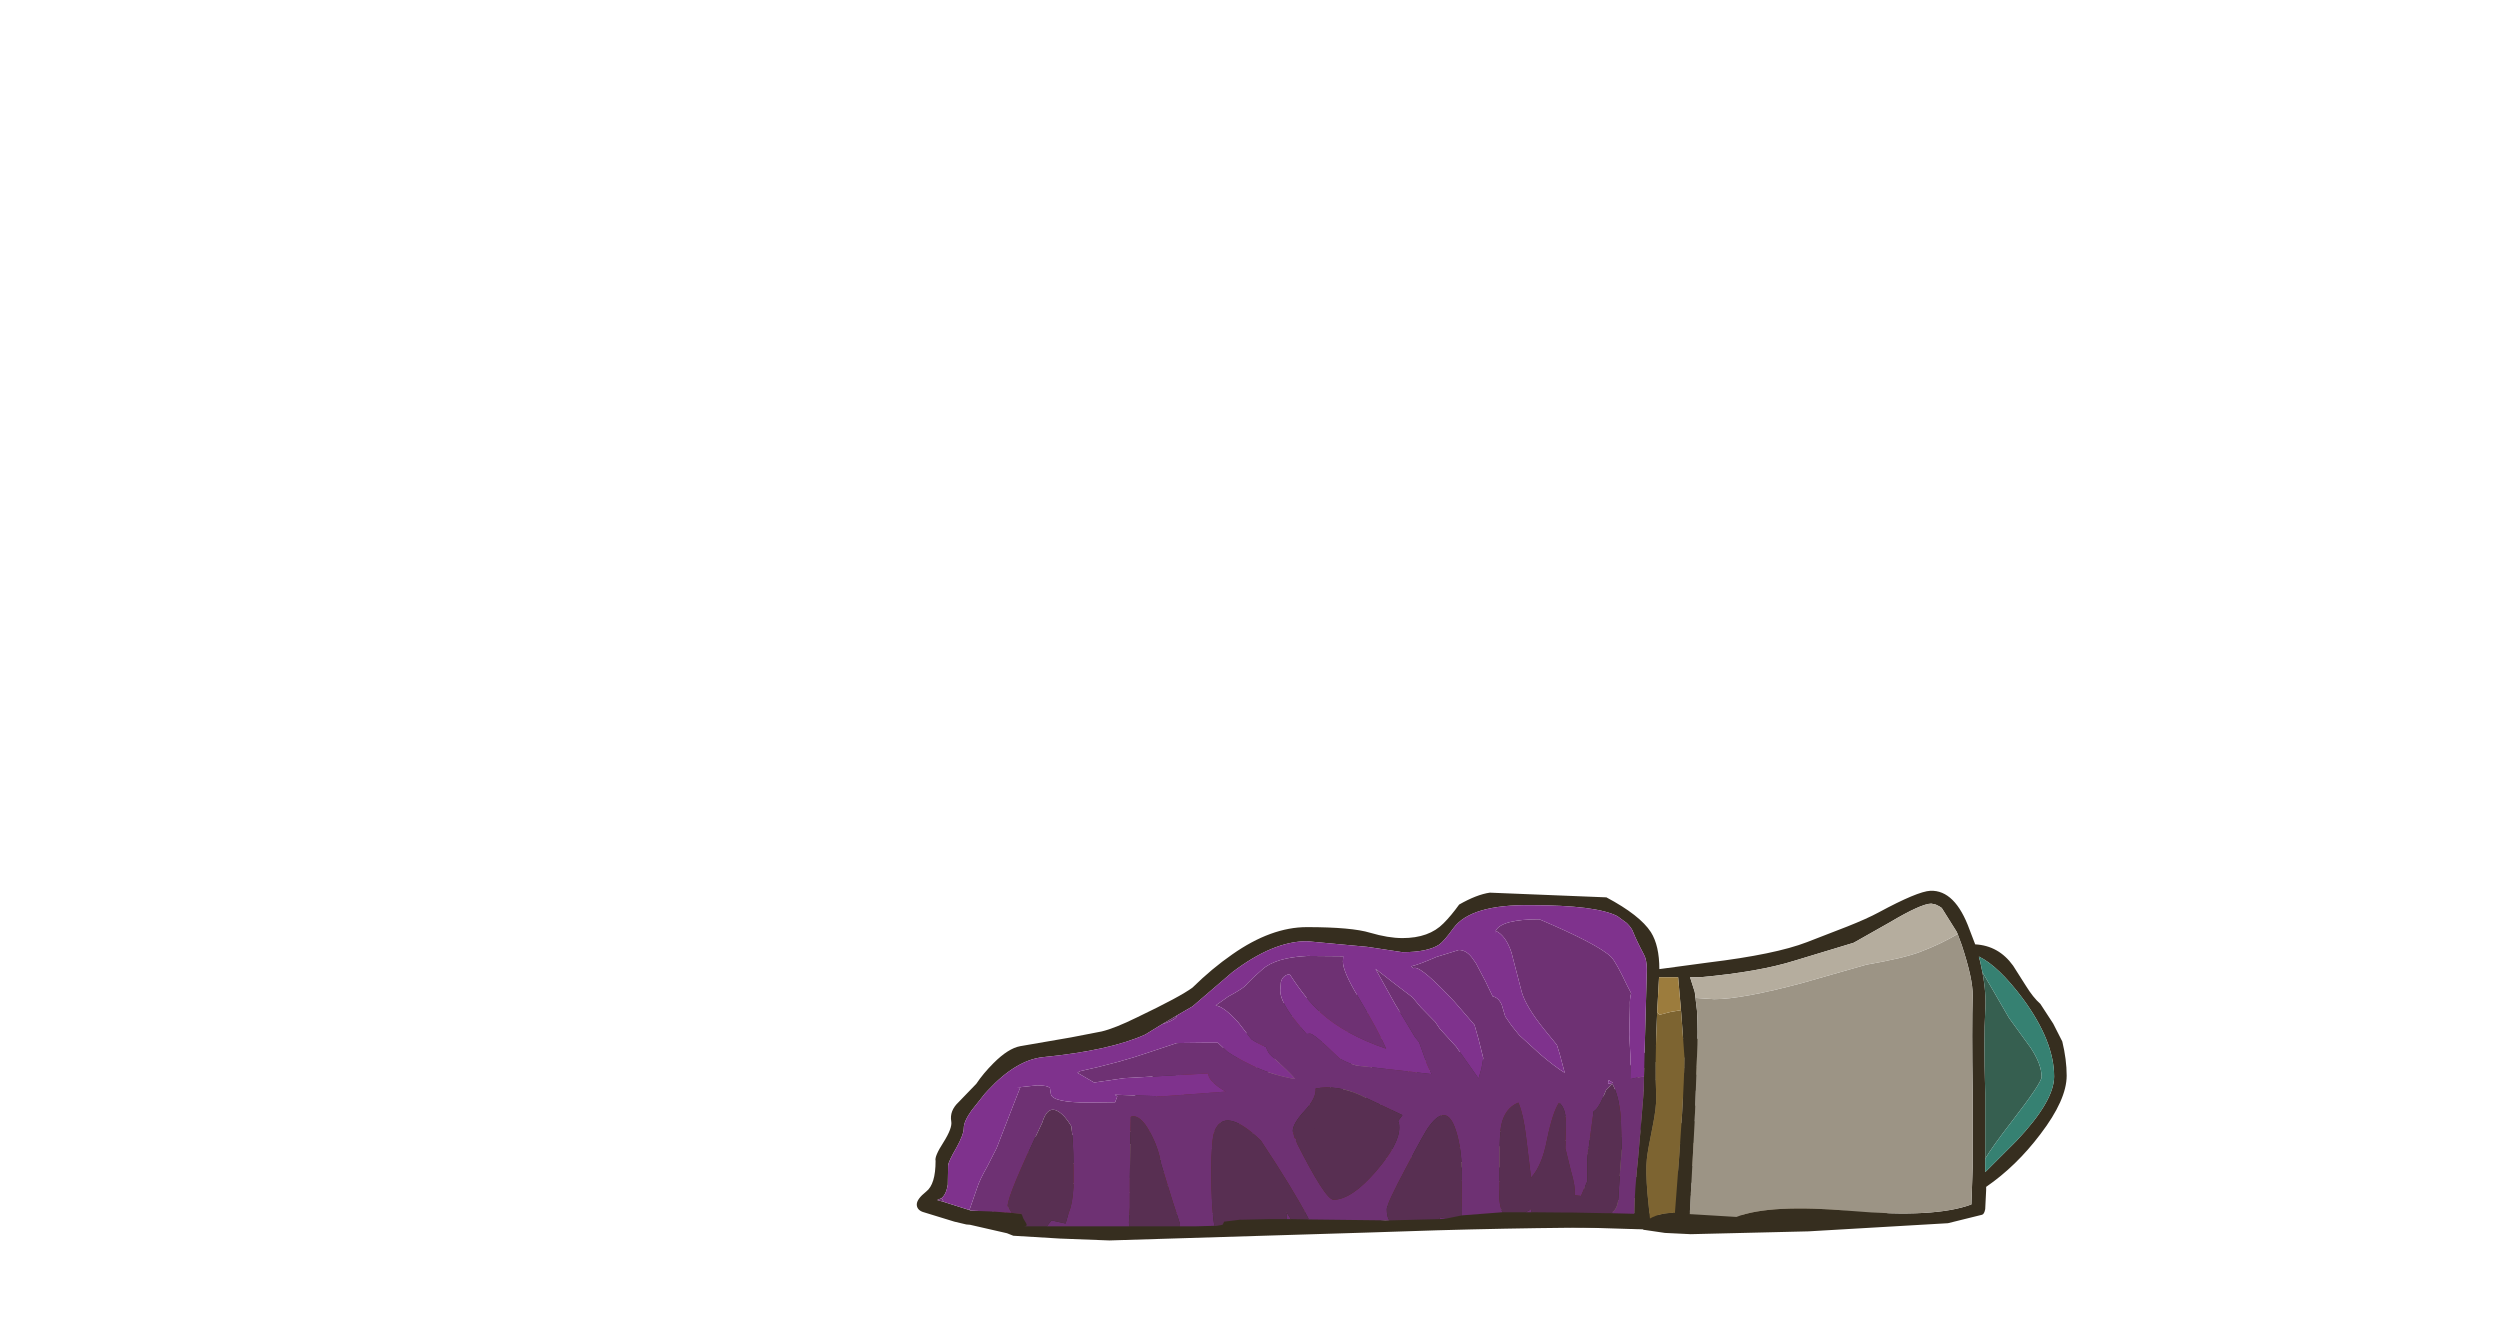 <?xml version="1.0" encoding="UTF-8" standalone="no"?>
<svg xmlns:ffdec="https://www.free-decompiler.com/flash" xmlns:xlink="http://www.w3.org/1999/xlink" ffdec:objectType="frame" height="212.55px" width="398.95px" xmlns="http://www.w3.org/2000/svg">
  <g transform="matrix(1.0, 0.0, 0.0, 1.0, 194.95, 196.05)">
    <use ffdec:characterId="445" height="37.85" transform="matrix(1.0, 0.0, 0.0, 1.0, -38.6, -37.4)" width="144.9" xlink:href="#shape0"/>
    <use ffdec:characterId="446" height="55.8" transform="matrix(1.0, 0.0, 0.0, 1.0, -48.65, -53.9)" width="183.5" xlink:href="#shape1"/>
  </g>
  <defs>
    <g id="shape0" transform="matrix(1.0, 0.0, 0.0, 1.0, 72.45, 18.9)">
      <path d="M-53.85 11.25 L-54.05 11.5 -54.0 11.1 -53.85 11.25 M24.95 4.2 L24.85 3.95 25.8 3.6 28.05 2.5 30.4 1.1 30.55 3.7 24.95 4.2 M-3.6 -5.95 Q-6.95 -3.7 -6.95 1.35 -6.95 2.3 -6.4 3.3 L-7.35 3.45 -9.0 3.65 -9.35 3.6 -9.25 3.5 -8.95 3.25 Q-8.95 0.85 -8.2 -2.85 -7.45 -6.5 -7.45 -8.1 -7.45 -9.85 -9.55 -10.75 -11.8 -11.7 -13.8 -10.05 -14.7 -9.3 -15.35 -7.45 L-16.45 -4.5 -16.45 1.15 -16.55 1.15 -19.8 1.25 -19.65 1.05 -19.45 0.45 Q-20.45 -2.7 -19.05 -7.5 L-17.45 -12.3 -17.5 -12.7 -17.4 -12.7 -14.55 -12.8 -10.7 -13.2 Q-9.15 -13.1 -7.55 -10.9 L-3.95 -6.4 -3.6 -5.95 M8.9 -3.45 L9.45 -3.15 8.95 -3.0 8.9 -3.45 M-2.4 -9.15 L-2.45 -9.15 -2.45 -9.25 -2.4 -9.15 M-25.5 -13.85 Q-25.35 -13.4 -27.45 -11.65 L-27.2 -11.9 Q-26.7 -12.95 -25.5 -13.85 M-40.45 -6.1 L-42.25 -4.9 -43.15 -4.4 -42.95 -4.75 Q-42.35 -5.55 -40.45 -6.1 M-45.4 -0.9 L-45.45 -0.8 -45.55 -0.75 -45.4 -0.9 M-51.85 1.15 L-52.1 1.2 -53.05 2.25 -52.7 1.5 Q-52.5 1.25 -51.85 1.15 M-54.9 4.8 L-55.2 5.15 -55.85 6.5 -56.05 6.45 -56.35 6.0 -54.9 4.8 M-53.8 6.95 Q-53.3 6.0 -52.45 5.35 L-52.45 5.75 -52.3 7.05 -52.3 7.2 -53.8 6.95 M-56.25 8.8 L-56.05 8.85 -55.45 9.6 -56.05 9.6 -56.25 8.8 M-69.9 14.15 Q-69.8 15.15 -69.15 16.15 L-70.05 16.0 -70.6 15.6 -69.9 14.15" fill="#4c2e1f" fill-rule="evenodd" stroke="none"/>
      <path d="M1.85 -5.5 L2.05 -4.2 Q2.05 -1.55 0.75 1.7 0.0 3.5 -1.5 6.15 L-1.25 6.6 Q-0.95 7.15 -0.95 7.45 L-1.15 8.05 Q-1.4 8.45 -2.2 8.45 -2.85 8.45 -3.5 7.15 -4.15 5.7 -4.7 5.5 L-9.75 6.5 Q-13.35 6.7 -13.55 2.5 -15.05 3.45 -16.45 3.45 L-23.6 3.05 -24.95 1.95 Q-25.8 1.55 -26.05 0.8 -26.25 0.2 -26.6 0.2 -28.75 0.2 -31.15 2.0 L-33.45 3.95 -34.15 3.7 Q-34.45 3.5 -34.45 2.7 L-34.4 2.5 Q-34.25 1.2 -31.7 -0.25 L-27.85 -1.9 -28.4 -3.15 -28.45 -4.9 -28.25 -7.2 Q-27.5 -12.4 -22.95 -13.75 L-19.15 -13.85 Q-17.8 -13.45 -17.5 -12.7 L-17.45 -12.3 -19.05 -7.5 Q-20.45 -2.7 -19.45 0.45 L-19.65 1.05 -19.8 1.25 -16.55 1.15 -16.45 1.15 -16.45 -4.5 -15.35 -7.45 Q-14.7 -9.3 -13.8 -10.05 -11.8 -11.7 -9.55 -10.75 -7.45 -9.85 -7.45 -8.1 -7.45 -6.5 -8.2 -2.85 -8.95 0.85 -8.95 3.25 L-9.25 3.5 -9.35 3.6 -9.0 3.65 -7.35 3.45 -6.4 3.3 Q-6.95 2.3 -6.95 1.35 -6.95 -3.7 -3.6 -5.95 L-2.45 -6.6 0.65 -6.8 Q1.5 -6.4 1.85 -5.5 M0.45 7.7 Q1.85 6.6 5.55 4.85 11.9 1.85 14.35 3.2 L14.45 3.6 14.55 4.7 Q14.55 10.25 13.0 10.95 L7.05 10.95 2.35 10.75 1.25 10.55 0.25 10.25 -0.3 9.95 -0.45 8.75 Q-0.4 8.3 0.45 7.7 M-45.7 3.2 Q-45.5 4.65 -44.95 5.0 L-44.95 7.25 -45.25 7.5 -45.4 7.65 -44.2 7.45 Q-41.4 7.45 -41.0 8.6 L-40.85 9.45 -40.85 9.7 -40.9 10.15 -40.95 10.25 -41.25 10.5 -41.95 10.95 -42.35 10.15 Q-42.5 9.5 -43.2 9.5 -45.55 9.5 -47.55 10.25 L-49.7 10.95 -51.45 10.7 -51.45 9.2 -56.05 8.85 -56.25 8.8 -57.55 8.1 Q-57.95 7.75 -57.95 6.55 L-57.95 6.45 -59.85 5.8 Q-63.0 4.25 -66.3 7.7 -67.8 9.25 -69.15 12.4 L-69.9 14.15 -70.6 15.6 -70.05 16.0 -69.15 16.15 -68.55 16.15 -48.05 16.2 Q-25.05 16.05 -17.55 15.75 L-10.95 15.2 Q-7.3 14.35 -3.0 15.15 -0.95 15.5 0.35 16.1 2.35 15.15 18.75 15.6 L24.6 15.75 24.1 14.15 24.05 11.25 Q24.05 8.3 24.25 7.4 24.5 6.25 25.0 5.95 L24.85 5.95 24.7 5.8 Q24.55 5.6 24.55 4.85 24.55 4.35 24.95 4.2 L30.55 3.7 30.4 1.1 30.35 0.75 30.25 -1.65 27.8 -0.5 Q24.5 0.95 23.05 0.95 20.65 0.95 20.1 -0.05 L20.05 -1.25 20.05 -1.65 19.85 -1.8 14.15 -2.3 Q11.15 -2.25 9.45 -3.15 L8.9 -3.45 8.9 -3.5 8.65 -3.65 8.55 -3.75 6.05 -6.3 Q5.15 -7.05 3.25 -7.3 L-0.05 -7.8 Q-1.6 -8.2 -2.35 -9.1 L-2.4 -9.15 -2.45 -9.25 -2.6 -9.45 -2.95 -10.15 -5.55 -12.8 -7.35 -14.8 Q-9.65 -16.3 -15.2 -16.3 -21.8 -16.3 -25.0 -14.25 L-25.5 -13.85 Q-26.7 -12.95 -27.2 -11.9 L-27.45 -11.65 -29.85 -9.75 -32.2 -8.05 -32.2 -8.0 Q-32.4 -7.85 -33.4 -7.6 L-35.2 -7.2 -37.35 -6.85 -40.4 -6.15 -40.45 -6.15 -40.45 -6.1 Q-42.35 -5.55 -42.95 -4.75 L-43.15 -4.4 -44.4 -2.3 -45.4 -0.9 -45.55 -0.75 -46.55 -0.05 Q-48.1 0.7 -50.45 0.9 L-50.8 0.95 -51.5 1.05 -51.7 1.1 -51.85 1.15 Q-52.5 1.25 -52.7 1.5 L-53.05 2.25 -53.1 2.25 -53.2 2.5 -53.25 2.6 -53.95 3.75 -54.9 4.8 -56.35 6.0 -56.05 6.45 -55.85 6.65 -55.8 6.7 -55.3 6.75 -53.8 6.95 -52.3 7.2 -52.2 7.2 -52.3 7.05 -52.45 5.75 -52.45 5.35 -52.25 4.3 Q-51.9 3.55 -50.55 3.2 L-46.3 2.85 Q-45.9 2.95 -45.7 3.2 M10.05 -5.5 Q12.15 -4.25 14.1 -5.2 16.2 -6.2 21.1 -3.8 L22.2 -2.65 22.5 -2.35 22.2 -1.25 22.3 -1.25 Q25.55 -1.25 27.7 -3.05 28.85 -4.1 30.2 -3.6 30.3 -6.75 32.05 -8.3 37.7 -13.3 44.85 -11.25 47.35 -10.5 51.0 -8.65 L57.05 -5.55 64.5 -1.45 Q69.0 1.0 70.7 3.95 71.9 5.95 71.9 9.75 71.9 14.15 72.45 15.95 L71.95 16.7 71.85 17.15 71.6 17.45 61.05 17.95 56.05 17.95 55.9 18.15 Q55.7 18.15 55.6 18.45 L43.55 18.95 22.55 18.3 2.0 17.5 1.85 18.0 Q1.6 18.45 0.8 18.45 L-3.45 17.85 -7.7 17.2 -11.15 17.6 -14.3 18.2 -28.35 18.4 -42.95 18.45 -70.95 18.45 -71.95 17.75 -72.45 16.25 -72.4 16.25 -72.45 15.7 Q-72.45 13.15 -69.6 8.45 -66.9 4.05 -65.95 3.95 -65.05 3.8 -58.7 3.8 -56.75 3.75 -54.95 0.95 -54.7 0.5 -53.65 -0.2 -52.3 -1.1 -51.05 -1.3 -48.3 -1.75 -46.5 -3.8 L-43.8 -7.05 Q-42.1 -8.6 -40.4 -8.95 L-36.45 -9.55 -33.65 -10.3 Q-33.0 -10.9 -31.45 -11.55 -30.25 -12.05 -28.0 -14.6 -25.9 -17.05 -24.45 -17.4 -16.3 -19.55 -11.35 -18.65 -4.2 -17.4 -0.95 -10.15 6.65 -9.8 7.85 -8.4 8.15 -6.6 10.05 -5.5 M32.35 -2.75 L32.45 -2.2 33.15 2.15 32.9 3.65 Q32.5 4.75 31.4 5.5 L30.55 5.95 26.35 5.95 25.9 5.95 26.35 6.2 26.45 6.25 26.55 7.0 26.55 7.05 26.3 10.85 26.05 15.8 34.7 16.05 35.05 16.15 35.45 16.1 35.45 16.05 Q36.05 16.45 36.8 16.45 L38.1 16.2 38.1 16.15 38.1 15.9 37.9 15.7 Q37.25 15.35 37.05 14.45 L37.05 12.8 Q37.05 11.2 37.25 10.8 L37.55 10.45 37.55 9.7 38.6 9.65 Q39.05 9.0 39.95 8.9 L39.8 8.6 40.8 8.45 Q43.35 8.35 45.1 9.65 47.05 11.1 47.05 13.75 L46.85 16.0 46.9 16.25 46.9 16.3 55.15 16.45 55.45 16.2 61.05 15.7 68.85 15.45 70.45 15.45 70.7 15.45 70.6 15.05 Q70.0 13.05 69.9 9.5 69.75 4.4 66.05 1.95 61.3 -1.2 55.9 -4.0 46.65 -8.8 41.95 -8.8 35.65 -8.8 33.55 -7.0 31.95 -5.65 32.35 -2.75 M38.0 -3.9 L38.0 -3.4 Q38.75 -1.9 39.6 -0.8 38.45 0.9 38.55 1.7 38.65 2.95 38.85 2.35 L40.65 0.5 Q41.85 1.75 43.35 2.4 L43.6 2.05 Q42.9 1.55 41.35 -0.45 42.6 -2.35 42.5 -3.3 L42.35 -4.05 42.2 -3.8 Q41.3 -3.25 40.35 -1.9 38.85 -3.8 38.0 -3.9 M44.85 -4.05 Q45.55 -3.0 45.55 -1.3 45.55 1.15 45.05 2.25 43.9 4.95 40.05 4.95 36.75 4.95 36.1 2.9 L36.05 0.7 Q36.05 -2.25 37.3 -4.75 38.25 -6.7 40.85 -6.35 43.35 -6.05 44.85 -4.05 M43.7 10.15 Q42.8 10.7 41.8 12.05 40.35 10.15 39.5 10.05 L39.5 10.55 41.05 13.1 Q39.95 14.8 40.0 15.6 40.15 16.85 40.35 16.25 L42.1 14.4 Q43.3 15.65 44.85 16.3 L45.05 15.95 42.85 13.45 Q44.1 11.6 44.0 10.65 L43.8 9.9 43.7 10.15 M41.2 16.2 L41.2 16.05 41.1 16.2 41.2 16.2 M31.3 9.95 Q32.95 10.25 33.6 10.9 L33.55 11.7 33.85 12.85 33.45 13.2 31.05 13.95 28.85 13.95 28.7 13.8 Q28.55 13.6 28.55 12.85 28.55 9.4 31.3 9.95 M12.3 5.05 L12.25 5.05 Q10.1 5.35 7.0 6.8 L2.7 8.7 12.05 8.7 Q12.05 6.45 12.3 5.25 L12.55 5.0 12.3 5.05 M-20.7 -11.9 L-21.4 -11.8 -23.0 -11.15 Q-24.4 -10.25 -25.5 -8.4 -27.55 -4.85 -26.45 -2.05 L-26.35 -2.05 -26.05 -2.0 -25.7 -1.95 Q-24.75 -1.8 -24.45 -1.25 -23.7 0.1 -22.95 0.45 L-21.8 0.85 -21.9 0.55 -21.95 -0.75 Q-21.95 -2.4 -21.15 -6.55 -20.4 -10.7 -19.95 -11.55 L-19.8 -11.9 -19.95 -11.9 -20.7 -11.9 M-10.95 0.8 L-10.85 -3.5 Q-10.6 -6.15 -9.55 -7.9 L-10.2 -8.5 Q-10.65 -8.8 -11.3 -8.8 L-11.45 -8.8 Q-13.4 -8.8 -14.2 -5.15 -14.85 -2.1 -14.15 0.0 L-13.95 0.5 -14.0 0.6 -13.85 0.6 -13.7 0.55 -13.2 0.45 Q-11.4 0.45 -11.15 1.1 L-11.05 2.3 -11.05 2.5 -10.7 3.0 -10.9 2.35 -10.95 1.15 -10.95 0.8 M-1.0 -5.0 L-1.2 -5.0 Q-3.65 -5.0 -4.6 -0.75 -5.0 1.2 -5.05 3.15 L-5.0 3.15 -4.15 3.25 -3.9 3.3 -3.85 3.35 Q-3.5 3.45 -3.3 3.7 L-2.75 4.35 Q-2.2 1.85 0.05 -3.8 0.05 -4.9 -1.0 -5.0 M-47.2 5.0 L-50.45 5.2 -50.45 7.45 -50.7 7.55 Q-49.85 7.75 -49.7 8.0 -50.2 8.5 -49.5 8.5 L-46.85 8.0 -46.05 7.8 -46.7 6.35 -46.95 5.2 -46.6 5.1 -47.2 5.0" fill="#362e1f" fill-rule="evenodd" stroke="none"/>
      <path d="M2.35 10.75 L2.3 10.75 1.3 10.95 1.25 10.55 2.35 10.75 M-40.4 -6.15 L-40.45 -6.1 -40.45 -6.15 -40.4 -6.15" fill="#5a2e1f" fill-rule="evenodd" stroke="none"/>
      <path d="M32.45 -2.2 L32.35 -2.75 32.7 -2.45 32.6 -2.3 32.45 -2.2 M26.55 7.0 L26.45 6.25 26.35 6.2 26.35 5.95 30.55 5.95 31.4 5.5 Q32.5 4.75 32.9 3.65 L33.35 3.7 33.45 4.1 33.55 5.2 33.1 6.7 Q32.65 7.45 32.05 7.45 L30.5 7.3 26.55 7.0 M-21.35 -11.6 L-21.4 -11.8 -20.7 -11.9 -21.35 -11.6 M-13.7 0.55 L-13.85 0.6 -13.95 0.5 -14.15 0.0 -13.6 -0.15 -13.7 0.55 M-1.0 -5.0 L-1.0 -4.9 -1.2 -5.0 -1.0 -5.0" fill="#847a66" fill-rule="evenodd" stroke="none"/>
      <path d="M70.6 15.05 L70.7 15.45 70.45 15.45 70.6 15.05 M12.25 5.05 L12.3 5.05 12.3 5.25 12.25 5.05 M-10.95 0.8 L-10.95 1.15 -10.9 2.35 -11.05 2.3 -11.15 1.1 -10.95 0.8" fill="#786b54" fill-rule="evenodd" stroke="none"/>
      <path d="M38.0 -3.9 Q38.85 -3.8 40.35 -1.9 41.3 -3.25 42.2 -3.8 L42.35 -4.05 42.5 -3.3 Q42.6 -2.35 41.35 -0.45 42.9 1.55 43.6 2.05 L43.35 2.4 Q41.85 1.75 40.65 0.5 L38.85 2.35 Q38.65 2.95 38.55 1.7 38.45 0.9 39.6 -0.8 38.75 -1.9 38.0 -3.4 L38.0 -3.9 M43.7 10.15 L43.8 9.9 44.0 10.65 Q44.1 11.6 42.85 13.45 L45.05 15.95 44.85 16.3 Q43.3 15.65 42.1 14.4 L40.35 16.25 Q40.15 16.85 40.0 15.6 39.95 14.8 41.05 13.1 L39.5 10.55 39.5 10.05 Q40.35 10.15 41.8 12.05 42.8 10.7 43.7 10.15" fill="#665e55" fill-opacity="0.498" fill-rule="evenodd" stroke="none"/>
      <path d="M32.45 -2.2 L32.6 -2.3 32.7 -2.45 Q33.6 -3.8 35.0 -5.0 37.9 -7.3 41.7 -7.3 44.9 -7.3 50.35 -4.05 L62.35 2.75 Q66.45 4.7 67.4 9.35 68.25 13.5 68.85 15.45 L61.05 15.7 55.45 16.2 55.15 16.45 46.9 16.3 46.9 16.25 46.85 16.0 47.05 13.75 Q47.05 11.1 45.1 9.65 43.35 8.35 40.8 8.45 L39.8 8.6 39.95 8.9 Q39.05 9.0 38.6 9.65 L37.55 9.7 37.55 10.45 37.25 10.8 Q37.05 11.2 37.05 12.8 L37.05 14.45 Q37.25 15.35 37.9 15.7 L38.1 15.9 38.1 16.15 38.1 16.2 36.8 16.45 Q36.05 16.45 35.45 16.05 L35.45 16.1 35.05 16.15 34.7 16.05 26.05 15.8 26.3 10.85 26.55 7.05 26.55 7.0 30.5 7.3 32.05 7.45 Q32.65 7.45 33.1 6.7 L33.55 5.2 33.45 4.1 33.35 3.7 32.9 3.65 33.15 2.15 32.45 -2.2 M44.85 -4.05 Q43.35 -6.05 40.85 -6.35 38.25 -6.7 37.3 -4.75 36.05 -2.25 36.05 0.7 L36.1 2.9 Q36.75 4.95 40.05 4.95 43.9 4.95 45.05 2.25 45.55 1.15 45.55 -1.3 45.55 -3.0 44.85 -4.05 M31.3 9.95 Q28.55 9.4 28.55 12.85 28.55 13.6 28.7 13.8 L28.85 13.95 31.05 13.95 33.45 13.2 33.85 12.85 33.55 11.7 33.6 10.9 Q32.95 10.25 31.3 9.95 M12.25 5.05 L12.3 5.25 Q12.05 6.45 12.05 8.7 L2.7 8.7 7.0 6.8 Q10.1 5.35 12.25 5.05 M-21.35 -11.6 L-20.7 -11.9 -19.95 -11.9 -19.95 -11.55 Q-20.4 -10.7 -21.15 -6.55 -21.95 -2.4 -21.95 -0.75 L-21.9 0.55 -21.8 0.85 -22.95 0.45 Q-23.7 0.1 -24.45 -1.25 -24.75 -1.8 -25.7 -1.95 L-25.45 -5.25 Q-25.35 -6.85 -24.1 -8.9 L-23.75 -9.5 Q-22.65 -10.8 -21.35 -11.6 M-11.3 -8.8 Q-10.65 -8.8 -10.2 -8.5 L-9.55 -7.9 Q-10.6 -6.15 -10.85 -3.5 L-10.95 0.8 -11.15 1.1 Q-11.4 0.45 -13.2 0.45 L-13.7 0.55 -13.6 -0.15 -13.05 -3.25 Q-12.85 -4.4 -11.85 -6.85 L-11.1 -8.75 -11.3 -8.8 M-1.0 -4.9 L-1.0 -5.0 Q0.05 -4.9 0.05 -3.8 -2.2 1.85 -2.75 4.35 L-3.3 3.7 Q-3.5 3.45 -3.85 3.35 L-3.75 3.35 -3.65 2.6 Q-3.7 0.4 -3.45 -0.3 L-1.6 -3.85 -1.0 -4.9 M-46.95 5.2 L-46.7 6.35 -46.05 7.8 -46.85 8.0 -49.5 8.5 Q-50.2 8.5 -49.7 8.0 -49.85 7.75 -50.7 7.55 L-50.45 7.45 -50.45 5.2 -47.2 5.0 -46.95 5.2" fill="#93856a" fill-rule="evenodd" stroke="none"/>
      <path d="M32.7 -2.45 L32.35 -2.75 Q31.95 -5.65 33.55 -7.0 35.65 -8.8 41.95 -8.8 46.65 -8.8 55.9 -4.0 61.3 -1.2 66.05 1.95 69.75 4.4 69.9 9.5 70.0 13.05 70.6 15.05 L70.45 15.45 68.85 15.45 Q68.25 13.5 67.4 9.35 66.45 4.7 62.35 2.75 L50.35 -4.05 Q44.9 -7.3 41.7 -7.3 37.9 -7.3 35.0 -5.0 33.6 -3.8 32.7 -2.45 M-21.4 -11.8 L-21.35 -11.6 Q-22.65 -10.8 -23.75 -9.5 L-24.1 -8.9 Q-25.35 -6.85 -25.45 -5.25 L-25.7 -1.95 -26.05 -2.0 -26.35 -2.05 -26.45 -2.05 Q-27.55 -4.85 -25.5 -8.4 -24.4 -10.25 -23.0 -11.15 L-21.4 -11.8 M-14.15 0.0 Q-14.85 -2.1 -14.2 -5.15 -13.4 -8.8 -11.45 -8.8 L-11.3 -8.8 -11.1 -8.75 -11.85 -6.85 Q-12.85 -4.4 -13.05 -3.25 L-13.6 -0.15 -14.15 0.0 M-1.2 -5.0 L-1.0 -4.9 -1.6 -3.85 -3.45 -0.3 Q-3.7 0.4 -3.65 2.6 L-3.75 3.35 -3.85 3.35 -3.9 3.3 -4.15 3.25 -5.0 3.15 -5.05 3.15 Q-5.0 1.2 -4.6 -0.75 -3.65 -5.0 -1.2 -5.0" fill="#a49983" fill-rule="evenodd" stroke="none"/>
      <path d="M-1.25 6.6 L-1.5 6.15 Q0.0 3.5 0.75 1.7 2.05 -1.55 2.05 -4.2 L1.85 -5.5 Q3.25 -6.4 3.95 -6.25 5.1 -6.05 6.05 -3.5 L7.0 0.15 Q7.45 0.95 10.55 0.95 L13.45 0.5 16.3 0.0 Q17.5 0.0 17.65 0.8 L18.05 2.45 Q19.3 4.45 21.55 4.45 L24.85 3.95 24.95 4.2 Q24.55 4.35 24.55 4.85 24.55 5.6 24.7 5.8 L24.85 5.95 25.0 5.95 Q24.5 6.25 24.25 7.4 24.05 8.3 24.05 11.25 L24.1 14.15 24.6 15.75 18.75 15.6 Q2.35 15.15 0.35 16.1 -0.95 15.5 -3.0 15.15 -7.3 14.35 -10.95 15.2 L-17.55 15.75 Q-25.05 16.05 -48.05 16.2 L-68.55 16.15 -67.55 14.6 -66.7 12.35 Q-65.5 9.7 -61.2 9.7 -58.5 9.7 -58.1 10.6 -57.7 11.45 -56.95 11.45 L-56.4 11.4 -56.25 11.5 Q-55.75 11.95 -54.95 11.95 -54.2 11.95 -54.1 11.75 L-54.05 11.5 -53.85 11.25 Q-51.8 12.95 -49.45 12.95 -48.75 12.95 -47.7 12.35 -46.6 11.7 -46.3 11.7 -43.7 11.45 -42.2 11.7 L-40.95 11.95 Q-40.2 11.8 -39.95 10.75 L-40.65 9.6 -40.85 9.45 -41.0 8.6 Q-41.4 7.45 -44.2 7.45 L-45.4 7.65 -45.25 7.5 -44.95 7.25 -44.95 5.0 Q-45.5 4.65 -45.7 3.2 -44.05 2.7 -43.55 2.2 -43.0 0.3 -41.5 -1.45 -38.55 -5.0 -33.2 -5.0 -32.55 -5.0 -32.45 -4.5 -32.3 -4.05 -31.7 -4.05 -31.4 -4.05 -29.5 -5.95 L-28.25 -7.2 -28.45 -4.9 -28.4 -3.15 -27.85 -1.9 -31.7 -0.25 Q-34.25 1.2 -34.4 2.5 -35.95 3.85 -35.95 4.85 -35.95 6.1 -35.55 5.7 L-35.25 5.9 -34.45 5.95 Q-33.55 5.95 -31.2 4.45 -28.8 2.95 -26.95 2.95 -22.0 4.95 -20.45 4.95 -15.45 4.95 -14.65 5.8 L-14.25 6.55 Q-13.95 7.0 -13.05 7.2 L-8.25 7.3 Q-5.3 7.35 -3.45 9.25 L-1.3 10.45 1.3 10.95 2.3 10.75 2.35 10.75 7.05 10.95 13.0 10.95 Q14.55 10.25 14.55 4.7 L14.45 3.6 14.35 3.2 Q11.9 1.85 5.55 4.85 1.85 6.6 0.45 7.7 L-1.25 6.6" fill="#562e1f" fill-rule="evenodd" stroke="none"/>
      <path d="M-1.25 6.6 L0.45 7.7 Q-0.4 8.3 -0.45 8.75 L-0.3 9.95 0.25 10.25 1.25 10.55 1.3 10.95 -1.3 10.45 -3.45 9.25 Q-5.3 7.35 -8.25 7.3 L-13.05 7.2 Q-13.95 7.0 -14.25 6.55 L-14.65 5.8 Q-15.45 4.95 -20.45 4.95 -22.0 4.95 -26.95 2.95 -28.8 2.95 -31.2 4.45 -33.55 5.95 -34.45 5.95 L-35.25 5.9 -35.55 5.7 Q-35.95 6.1 -35.95 4.85 -35.95 3.85 -34.4 2.5 L-34.45 2.7 Q-34.45 3.5 -34.15 3.7 L-33.45 3.95 -31.15 2.0 Q-28.75 0.2 -26.6 0.2 -26.25 0.2 -26.05 0.8 -25.8 1.55 -24.95 1.95 L-23.6 3.05 -16.45 3.45 Q-15.05 3.45 -13.55 2.5 -13.35 6.7 -9.75 6.5 L-4.7 5.5 Q-4.15 5.7 -3.5 7.15 -2.85 8.45 -2.2 8.45 -1.4 8.45 -1.15 8.05 L-0.95 7.45 Q-0.95 7.15 -1.25 6.6 M-28.25 -7.2 L-29.5 -5.95 Q-31.4 -4.05 -31.7 -4.05 -32.3 -4.05 -32.45 -4.5 -32.55 -5.0 -33.2 -5.0 -38.55 -5.0 -41.5 -1.45 -43.0 0.3 -43.55 2.2 -44.05 2.7 -45.7 3.2 -45.9 2.95 -46.3 2.85 L-50.55 3.2 Q-51.9 3.55 -52.25 4.3 L-52.45 5.35 Q-53.3 6.0 -53.8 6.95 L-55.3 6.75 -55.8 6.7 -55.85 6.65 -56.05 6.45 -55.85 6.5 -55.2 5.15 -54.9 4.8 -53.95 3.75 -53.25 2.6 -53.2 2.5 -53.1 2.25 -53.05 2.25 -52.1 1.2 -51.85 1.15 -51.7 1.1 -51.5 1.05 -50.8 0.95 -50.45 0.9 Q-48.1 0.7 -46.55 -0.05 L-45.55 -0.75 -45.45 -0.8 -45.4 -0.9 -44.4 -2.3 -43.15 -4.4 -42.25 -4.9 -40.45 -6.1 -40.4 -6.15 -37.35 -6.85 -35.2 -7.2 -33.4 -7.6 Q-32.4 -7.85 -32.2 -8.0 L-32.2 -8.05 -29.85 -9.75 -27.45 -11.65 Q-25.35 -13.4 -25.5 -13.85 L-25.0 -14.25 Q-21.8 -16.3 -15.2 -16.3 -9.65 -16.3 -7.35 -14.8 L-5.55 -12.8 -2.95 -10.15 -2.6 -9.45 -2.45 -9.25 -2.45 -9.15 -2.4 -9.15 -2.35 -9.1 Q-1.6 -8.2 -0.05 -7.8 L3.25 -7.3 Q5.15 -7.05 6.05 -6.3 L8.55 -3.75 8.65 -3.65 8.9 -3.5 8.9 -3.45 8.95 -3.0 9.45 -3.15 Q11.15 -2.25 14.15 -2.3 L19.85 -1.8 20.05 -1.65 20.05 -1.25 20.1 -0.05 Q20.65 0.95 23.05 0.95 24.5 0.95 27.8 -0.5 L30.25 -1.65 30.35 0.75 30.4 1.1 28.05 2.5 25.8 3.6 24.85 3.95 21.55 4.45 Q19.3 4.45 18.05 2.45 L17.65 0.8 Q17.5 0.0 16.3 0.0 L13.45 0.5 10.55 0.95 Q7.45 0.95 7.0 0.15 L6.05 -3.5 Q5.1 -6.05 3.95 -6.25 3.25 -6.4 1.85 -5.5 1.5 -6.4 0.65 -6.8 L-2.45 -6.6 -3.6 -5.95 -3.95 -6.4 -7.55 -10.9 Q-9.15 -13.1 -10.7 -13.2 L-14.55 -12.8 -17.4 -12.7 -17.5 -12.7 Q-17.8 -13.45 -19.15 -13.85 L-22.95 -13.75 Q-27.5 -12.4 -28.25 -7.2 M-40.85 9.45 L-40.65 9.6 -39.95 10.75 Q-40.2 11.8 -40.95 11.95 L-42.2 11.7 Q-43.7 11.45 -46.3 11.7 -46.6 11.7 -47.7 12.35 -48.75 12.95 -49.45 12.95 -51.8 12.95 -53.85 11.25 L-54.0 11.1 -54.05 11.5 -54.1 11.75 Q-54.2 11.95 -54.95 11.95 -55.75 11.95 -56.25 11.5 L-56.4 11.4 -56.95 11.45 Q-57.7 11.45 -58.1 10.6 -58.5 9.7 -61.2 9.7 -65.5 9.7 -66.7 12.35 L-67.55 14.6 -68.55 16.15 -69.15 16.15 Q-69.8 15.15 -69.9 14.15 L-69.15 12.4 Q-67.8 9.25 -66.3 7.7 -63.0 4.25 -59.85 5.8 L-57.95 6.45 -57.95 6.55 Q-57.95 7.75 -57.55 8.1 L-56.25 8.8 -56.05 9.6 -55.45 9.6 -56.05 8.85 -51.45 9.2 -51.45 10.7 -49.7 10.95 -47.55 10.25 Q-45.55 9.5 -43.2 9.5 -42.5 9.5 -42.35 10.15 L-41.95 10.95 -41.25 10.5 -40.95 10.25 -40.9 10.15 -40.85 9.7 -40.85 9.45" fill="#692e1f" fill-rule="evenodd" stroke="none"/>
    </g>
    <g id="shape1" transform="matrix(1.0, 0.0, 0.0, 1.0, 80.0, 30.3)">
      <path d="M36.05 -0.65 L36.3 -10.45 36.35 -12.0 36.5 -17.75 Q36.5 -19.25 36.05 -20.1 34.9 -22.25 34.3 -23.75 34.1 -24.35 33.3 -25.15 L31.8 -26.25 Q28.4 -28.0 18.0 -28.0 8.45 -28.15 5.65 -24.35 4.1 -22.2 3.35 -21.7 1.5 -20.5 -2.5 -20.5 L-8.1 -21.35 -17.75 -22.25 Q-23.15 -22.25 -29.65 -17.3 L-36.0 -11.85 -38.5 -10.4 -40.95 -8.95 -42.9 -7.75 -43.55 -7.35 Q-49.2 -4.8 -59.85 -3.75 -64.15 -3.3 -68.65 1.55 L-69.2 2.15 -69.35 2.35 -71.25 4.75 Q-72.5 6.5 -72.5 7.55 -72.5 8.6 -73.7 10.75 -74.95 12.9 -75.0 13.55 L-75.05 16.6 Q-75.3 18.15 -76.05 18.75 L-76.75 19.05 -75.7 19.35 -71.6 20.65 -71.35 20.75 -67.6 20.9 -64.85 21.1 -63.35 21.25 -63.2 21.45 -63.0 22.0 -62.55 22.75 Q-62.25 23.25 -62.95 23.25 L-59.25 23.25 -46.1 23.25 -38.0 23.25 -35.6 23.25 -32.0 23.15 -31.2 23.0 -30.95 22.5 -28.5 22.2 -28.35 22.2 -23.8 22.1 -23.7 22.1 -21.0 22.1 -20.3 22.1 -17.55 22.15 -9.1 22.25 -4.6 22.3 3.4 22.1 4.55 22.0 7.0 21.5 13.45 21.0 17.15 21.0 18.1 21.0 23.9 21.05 24.75 21.05 29.9 21.15 30.8 21.15 34.5 21.25 Q34.5 18.0 35.2 11.4 L36.0 1.75 36.05 -0.65 M6.55 -28.1 Q9.35 -29.7 11.45 -30.0 L30.05 -29.25 Q35.4 -26.4 37.15 -23.7 38.5 -21.55 38.5 -17.8 L46.3 -18.85 Q57.0 -20.15 62.05 -22.1 L68.5 -24.6 Q71.65 -25.85 73.5 -26.85 79.7 -30.2 81.75 -30.3 85.7 -30.45 88.0 -24.1 L88.9 -21.75 Q92.65 -21.55 94.95 -18.35 L96.95 -15.2 Q98.15 -13.25 99.3 -12.25 L101.35 -9.1 102.8 -6.25 Q103.5 -3.35 103.5 -0.8 103.5 3.05 99.3 8.55 95.45 13.65 90.65 16.95 L90.65 17.45 90.5 20.5 Q90.35 21.3 90.0 21.4 L84.55 22.75 62.3 24.05 43.5 24.5 39.4 24.3 36.0 23.8 35.65 23.45 33.3 23.45 Q15.15 23.4 -8.35 24.25 L-49.25 25.5 -57.15 25.2 -64.6 24.75 -65.6 24.35 -71.5 23.0 -72.1 22.95 -74.0 22.5 -79.05 20.95 Q-80.0 20.6 -80.0 19.75 -80.0 18.9 -78.5 17.7 -77.0 16.55 -77.0 12.8 -77.2 12.1 -75.75 9.85 -74.3 7.55 -74.5 6.5 -74.8 4.8 -73.3 3.4 L-70.5 0.5 Q-69.4 -1.15 -67.75 -2.8 -65.4 -5.15 -63.5 -5.5 L-55.4 -6.9 -50.5 -7.85 Q-48.4 -8.35 -44.85 -10.1 -37.95 -13.4 -36.0 -14.85 -32.9 -17.9 -29.65 -20.15 -23.45 -24.5 -17.75 -24.5 -10.6 -24.5 -7.65 -23.6 -4.75 -22.75 -2.5 -22.75 1.75 -22.75 4.05 -25.1 5.3 -26.35 6.55 -28.1 M38.15 -11.0 Q37.75 -2.45 38.0 2.5 38.05 4.25 37.4 7.45 36.6 11.35 36.5 12.55 36.3 14.35 36.6 18.0 L37.0 22.0 Q38.7 21.05 41.0 21.1 L41.0 20.9 Q42.5 2.1 42.5 -3.8 L42.0 -10.7 41.95 -11.25 41.5 -16.5 38.45 -16.5 38.15 -11.0 M86.1 -23.4 L85.95 -23.75 83.6 -27.5 83.45 -27.65 83.35 -27.7 83.2 -27.8 82.6 -28.1 81.9 -28.25 Q80.3 -28.25 75.25 -25.25 L69.5 -22.0 60.1 -19.15 Q54.4 -17.35 45.0 -16.5 L43.4 -16.5 43.4 -16.45 43.45 -16.35 44.15 -14.15 44.5 -11.2 Q44.7 -8.1 44.5 -3.65 L44.15 6.2 43.35 21.3 43.4 21.3 50.8 21.75 Q56.15 19.65 69.2 20.8 82.4 21.95 88.3 19.75 L88.5 13.75 88.5 1.85 Q88.35 -8.35 88.5 -13.6 88.55 -16.2 86.75 -21.65 L86.1 -23.4 M90.55 14.55 L95.5 9.6 Q101.5 3.25 101.5 -0.65 101.5 -6.3 96.5 -13.1 92.6 -18.3 89.5 -19.8 L89.5 -19.7 89.7 -19.0 90.05 -17.3 Q90.7 -14.0 90.5 -11.0 90.25 -6.85 90.5 1.9 L90.5 12.45 90.5 14.5 90.5 14.6 90.55 14.55" fill="#362e1f" fill-rule="evenodd" stroke="none"/>
      <path d="M90.05 -17.3 L91.2 -15.35 94.3 -10.0 97.75 -5.25 Q99.5 -2.6 99.5 -0.6 99.5 0.35 94.75 6.5 91.55 10.65 90.5 12.45 L90.5 1.9 Q90.25 -6.85 90.5 -11.0 90.7 -14.0 90.05 -17.3" fill="#365f50" fill-rule="evenodd" stroke="none"/>
      <path d="M44.15 -14.15 L44.3 -13.2 47.25 -13.0 Q51.65 -13.0 61.35 -15.6 L71.5 -18.5 Q77.75 -19.6 80.25 -20.6 83.5 -21.85 86.1 -23.4 L86.75 -21.65 Q88.55 -16.2 88.5 -13.6 88.35 -8.35 88.5 1.85 L88.5 13.75 88.3 19.75 Q82.4 21.95 69.2 20.8 56.15 19.65 50.8 21.75 L43.4 21.3 43.35 21.3 44.15 6.2 44.5 -3.65 Q44.7 -8.1 44.5 -11.2 L44.15 -14.15" fill="#9c9485" fill-rule="evenodd" stroke="none"/>
      <path d="M38.15 -11.0 L38.5 -10.5 40.2 -10.95 41.95 -11.25 42.0 -10.7 42.5 -3.8 Q42.5 2.1 41.0 20.9 L41.0 21.1 Q38.7 21.05 37.0 22.0 L36.6 18.0 Q36.3 14.35 36.5 12.55 36.6 11.35 37.4 7.45 38.05 4.25 38.0 2.5 37.75 -2.45 38.15 -11.0" fill="#7d6431" fill-rule="evenodd" stroke="none"/>
      <path d="M-38.5 -10.4 L-38.6 -10.1 Q-39.1 -9.55 -40.85 -9.0 L-40.95 -8.95 -38.5 -10.4 M-76.05 18.75 L-75.7 19.35 -76.75 19.05 -76.05 18.75 M-71.6 20.65 L-70.35 17.05 Q-70.0 15.9 -68.7 13.6 L-67.25 10.75 -64.4 3.4 -63.45 1.0 -64.0 1.1 -60.8 0.75 Q-59.1 0.75 -58.75 1.2 L-58.6 2.15 Q-58.35 3.5 -52.5 3.5 L-48.35 3.45 -48.0 2.5 -48.4 2.25 -40.75 2.5 -30.7 1.75 Q-33.5 0.1 -33.5 -1.15 L-46.9 -0.4 -51.7 0.3 -54.35 -1.25 -54.0 -1.5 Q-47.6 -2.9 -43.0 -4.5 L-38.5 -6.0 -34.15 -6.05 -31.95 -6.05 -30.25 -4.45 -30.25 -4.5 Q-29.05 -3.7 -27.25 -2.8 -23.7 -0.95 -19.6 -0.25 -20.5 -1.35 -23.35 -3.9 -24.0 -4.45 -24.25 -5.35 -25.45 -5.85 -26.6 -6.6 L-28.7 -9.3 Q-30.95 -11.8 -32.3 -12.0 L-30.25 -13.45 Q-27.7 -14.8 -27.25 -15.5 L-26.25 -16.5 -24.85 -17.75 Q-22.75 -19.65 -17.65 -19.9 L-11.95 -19.85 -12.0 -19.0 Q-12.0 -17.4 -9.55 -13.35 -6.3 -7.9 -5.1 -5.1 -11.7 -7.35 -15.6 -10.9 -17.85 -12.9 -20.5 -17.0 -21.65 -16.8 -21.9 -15.7 L-22.0 -14.35 Q-22.0 -12.55 -19.25 -9.15 L-17.8 -7.45 -17.25 -7.5 Q-16.75 -7.5 -14.65 -5.55 L-12.6 -3.6 Q-11.4 -2.85 -9.8 -2.4 L2.15 -1.05 1.45 -2.55 0.15 -6.15 -0.5 -6.95 -3.75 -12.35 -6.8 -17.85 -4.3 -15.9 -0.9 -13.3 0.4 -11.75 2.75 -9.35 3.45 -8.3 6.05 -5.45 9.65 -0.35 10.1 -1.9 10.4 -3.6 9.65 -6.6 9.0 -8.9 5.8 -12.6 Q0.75 -18.0 -0.5 -18.0 L-0.8 -17.95 -1.1 -18.25 Q-0.05 -18.45 2.95 -19.75 L6.5 -20.85 Q7.8 -20.85 8.8 -19.35 L9.25 -18.7 10.75 -15.85 11.9 -13.45 Q12.85 -13.25 13.35 -12.1 L13.9 -10.25 14.9 -8.8 16.15 -7.25 19.5 -4.2 Q21.85 -2.2 23.4 -1.25 L22.6 -4.25 22.15 -5.7 20.15 -8.15 Q17.25 -11.75 16.55 -14.1 L14.9 -20.45 Q14.0 -23.15 12.4 -23.9 L12.25 -23.4 12.4 -23.95 Q13.4 -25.75 19.35 -25.75 28.65 -21.8 30.8 -19.75 31.55 -19.0 33.35 -15.2 L34.0 -13.95 Q33.75 -13.05 33.8 -11.95 L33.7 -7.35 33.9 -3.55 33.85 -0.25 35.0 -0.5 36.05 -0.65 36.0 1.75 35.2 11.4 Q34.5 18.0 34.5 21.25 L30.8 21.15 31.0 21.0 Q32.0 20.3 32.0 18.0 L32.25 14.15 32.5 11.0 32.35 5.8 Q32.05 2.45 31.0 0.5 L30.0 1.5 29.5 2.7 Q28.7 4.55 28.0 4.9 L27.25 10.5 Q27.0 11.6 27.0 13.25 L27.0 16.05 26.0 18.4 25.0 18.3 Q25.15 17.0 24.4 14.45 L23.5 10.8 23.6 6.85 Q23.6 4.4 22.5 3.5 21.45 5.05 20.55 9.55 19.75 13.65 18.0 15.5 L18.0 15.3 17.25 9.1 Q16.8 5.3 16.0 3.5 13.8 4.4 13.25 7.2 13.0 8.4 13.0 12.5 L13.0 17.3 Q12.8 19.5 13.45 21.0 L7.0 21.5 7.0 20.25 Q6.9 19.35 6.95 17.7 L7.0 15.3 Q7.0 10.85 6.0 7.85 4.55 3.45 1.75 7.3 1.1 8.1 -1.85 13.75 -5.0 19.65 -5.0 20.5 -5.0 21.7 -4.6 22.3 L-9.1 22.25 -17.55 22.15 -17.5 22.0 Q-20.05 17.15 -25.1 9.55 -30.9 4.0 -32.5 8.1 -33.0 9.4 -33.0 14.55 -33.0 20.5 -32.5 23.2 L-32.0 23.15 -35.6 23.25 -38.0 23.25 -38.0 22.85 -39.3 18.85 -41.0 13.3 Q-41.45 10.65 -42.8 8.2 -44.35 5.3 -45.85 5.75 L-46.0 15.3 -46.0 20.25 -46.15 22.65 -46.1 23.25 -59.25 23.25 -58.5 22.3 -56.25 22.8 -55.75 21.05 Q-55.15 19.7 -55.0 17.05 L-55.0 13.75 Q-55.0 9.5 -55.35 7.25 -56.4 5.5 -57.45 4.9 -59.15 3.9 -60.0 6.75 -65.5 18.25 -65.5 20.0 L-64.85 21.1 -67.6 20.9 -71.35 20.75 -71.6 20.65 M18.1 21.0 L17.15 21.0 18.0 20.55 18.1 21.0 M4.55 22.0 L3.4 22.1 3.5 21.8 4.55 22.0 M-20.3 22.1 L-21.0 22.1 -21.0 21.0 -20.3 22.1 M-23.7 22.1 L-23.8 22.1 -23.75 22.05 -23.7 22.1 M-28.35 22.2 L-28.5 22.2 -28.5 22.05 -28.35 22.2 M30.3 0.5 L31.1 0.35 30.4 -0.1 30.3 0.5 M-16.55 7.6 L-16.5 7.55 -16.5 7.6 -16.55 7.6 M-3.2 6.45 L-2.5 5.5 -9.35 2.25 Q-12.95 0.65 -16.35 1.25 -16.2 2.75 -18.1 4.8 -20.0 6.85 -20.0 8.05 L-19.7 9.15 -19.45 9.3 -19.5 9.65 Q-14.8 19.0 -13.5 19.0 -10.65 19.0 -6.75 14.5 -3.0 10.15 -3.0 7.5 -3.0 6.7 -3.2 6.45" fill="#6e3173" fill-rule="evenodd" stroke="none"/>
      <path d="M90.05 -17.3 L89.7 -19.0 89.5 -19.7 89.5 -19.8 Q92.6 -18.3 96.5 -13.1 101.5 -6.3 101.5 -0.65 101.5 3.25 95.5 9.6 L90.55 14.55 90.5 14.5 90.5 12.45 Q91.55 10.65 94.75 6.5 99.5 0.35 99.5 -0.6 99.5 -2.6 97.75 -5.25 L94.3 -10.0 91.2 -15.35 90.05 -17.3" fill="#368172" fill-rule="evenodd" stroke="none"/>
      <path d="M44.15 -14.15 L43.45 -16.35 43.4 -16.45 43.4 -16.5 45.0 -16.5 Q54.4 -17.35 60.1 -19.15 L69.5 -22.0 75.25 -25.25 Q80.3 -28.25 81.9 -28.25 L82.6 -28.1 83.2 -27.8 83.35 -27.7 83.45 -27.65 83.6 -27.5 85.95 -23.75 86.1 -23.4 Q83.5 -21.85 80.25 -20.6 77.75 -19.6 71.5 -18.5 L61.35 -15.6 Q51.65 -13.0 47.25 -13.0 L44.3 -13.2 44.15 -14.15" fill="#b5ad9e" fill-rule="evenodd" stroke="none"/>
      <path d="M41.95 -11.25 L40.2 -10.95 38.5 -10.5 38.15 -11.0 38.45 -16.5 41.5 -16.5 41.95 -11.25" fill="#9c7c3d" fill-rule="evenodd" stroke="none"/>
      <path d="M-38.5 -10.4 L-36.0 -11.85 -29.65 -17.3 Q-23.15 -22.25 -17.75 -22.25 L-8.1 -21.35 -2.5 -20.5 Q1.5 -20.5 3.35 -21.7 4.1 -22.2 5.65 -24.35 8.45 -28.15 18.0 -28.0 28.4 -28.0 31.8 -26.25 L33.3 -25.15 Q34.1 -24.35 34.3 -23.75 34.9 -22.25 36.05 -20.1 36.5 -19.25 36.5 -17.75 L36.35 -12.0 36.3 -10.45 36.05 -0.65 35.0 -0.5 33.85 -0.25 33.9 -3.55 33.7 -7.35 33.8 -11.95 Q33.75 -13.05 34.0 -13.95 L33.35 -15.2 Q31.55 -19.0 30.8 -19.75 28.65 -21.8 19.35 -25.75 13.4 -25.75 12.4 -23.95 L12.25 -23.4 12.4 -23.9 Q14.0 -23.15 14.9 -20.45 L16.55 -14.1 Q17.25 -11.75 20.15 -8.15 L22.15 -5.7 22.6 -4.25 23.4 -1.25 Q21.85 -2.2 19.5 -4.2 L16.15 -7.25 14.9 -8.8 13.9 -10.25 13.35 -12.1 Q12.85 -13.25 11.9 -13.45 L10.75 -15.85 9.25 -18.7 8.8 -19.35 Q7.8 -20.85 6.5 -20.85 L2.95 -19.75 Q-0.05 -18.45 -1.1 -18.25 L-0.8 -17.95 -0.5 -18.0 Q0.75 -18.0 5.8 -12.6 L9.0 -8.9 9.65 -6.6 10.4 -3.6 10.1 -1.9 9.65 -0.35 6.05 -5.45 3.45 -8.3 2.75 -9.35 0.4 -11.75 -0.9 -13.3 -4.3 -15.9 -6.8 -17.85 -3.75 -12.35 -0.5 -6.95 0.15 -6.15 1.45 -2.55 2.15 -1.05 -9.8 -2.4 Q-11.4 -2.85 -12.6 -3.6 L-14.65 -5.55 Q-16.75 -7.5 -17.25 -7.5 L-17.8 -7.45 -19.25 -9.15 Q-22.0 -12.55 -22.0 -14.35 L-21.9 -15.7 Q-21.65 -16.8 -20.5 -17.0 -17.85 -12.9 -15.6 -10.9 -11.7 -7.35 -5.1 -5.1 -6.3 -7.9 -9.55 -13.35 -12.0 -17.4 -12.0 -19.0 L-11.95 -19.85 -17.65 -19.9 Q-22.75 -19.65 -24.85 -17.75 L-26.25 -16.5 -27.25 -15.5 Q-27.7 -14.8 -30.25 -13.45 L-32.3 -12.0 Q-30.95 -11.8 -28.7 -9.3 L-26.6 -6.6 Q-25.45 -5.85 -24.25 -5.35 -24.0 -4.45 -23.35 -3.9 -20.5 -1.35 -19.6 -0.25 -23.7 -0.95 -27.25 -2.8 -29.05 -3.7 -30.25 -4.5 L-30.25 -4.45 -31.95 -6.05 -34.15 -6.05 -38.5 -6.0 -43.0 -4.5 Q-47.6 -2.9 -54.0 -1.5 L-54.35 -1.25 -51.7 0.3 -46.9 -0.4 -33.5 -1.15 Q-33.5 0.1 -30.7 1.75 L-40.75 2.5 -48.4 2.25 -48.0 2.5 -48.35 3.45 -52.5 3.5 Q-58.35 3.5 -58.6 2.15 L-58.75 1.2 Q-59.1 0.75 -60.8 0.75 L-64.0 1.1 -63.45 1.0 -64.4 3.4 -67.25 10.75 -68.7 13.6 Q-70.0 15.9 -70.35 17.05 L-71.6 20.65 -75.7 19.35 -76.05 18.75 Q-75.3 18.15 -75.05 16.6 L-75.0 13.55 Q-74.95 12.9 -73.7 10.75 -72.5 8.6 -72.5 7.55 -72.5 6.5 -71.25 4.75 L-69.35 2.35 -69.2 2.15 -68.65 1.55 Q-64.15 -3.3 -59.85 -3.75 -49.2 -4.8 -43.55 -7.35 L-42.9 -7.75 -40.95 -8.95 -40.85 -9.0 Q-39.1 -9.55 -38.6 -10.1 L-38.5 -10.4 M30.3 0.5 L30.4 -0.1 31.1 0.35 30.3 0.5" fill="#7f328d" fill-rule="evenodd" stroke="none"/>
      <path d="M30.8 21.15 L29.9 21.15 24.75 21.05 23.9 21.05 18.1 21.0 18.0 20.55 17.15 21.0 13.45 21.0 Q12.8 19.5 13.0 17.3 L13.0 12.5 Q13.0 8.4 13.25 7.2 13.8 4.4 16.0 3.5 16.8 5.3 17.25 9.1 L18.0 15.3 18.0 15.5 Q19.75 13.65 20.55 9.55 21.45 5.05 22.5 3.5 23.6 4.4 23.6 6.85 L23.5 10.8 24.4 14.45 Q25.15 17.0 25.0 18.3 L26.0 18.4 27.0 16.05 27.0 13.25 Q27.0 11.6 27.25 10.5 L28.0 4.9 Q28.7 4.55 29.5 2.7 L30.0 1.5 31.0 0.5 Q32.05 2.45 32.35 5.8 L32.5 11.0 32.25 14.15 32.0 18.0 Q32.0 20.3 31.0 21.0 L30.8 21.15 M7.0 21.5 L4.55 22.0 3.5 21.8 3.4 22.1 -4.6 22.3 Q-5.0 21.7 -5.0 20.5 -5.0 19.65 -1.85 13.75 1.1 8.1 1.75 7.3 4.55 3.45 6.0 7.85 7.0 10.85 7.0 15.3 L6.95 17.7 Q6.9 19.35 7.0 20.25 L7.0 21.5 M-17.55 22.15 L-20.3 22.1 -21.0 21.0 -21.0 22.1 -23.7 22.1 -23.75 22.05 -23.8 22.1 -28.35 22.2 -28.5 22.05 -28.5 22.2 -30.95 22.5 -31.2 23.0 -32.0 23.15 -32.5 23.2 Q-33.0 20.5 -33.0 14.55 -33.0 9.4 -32.5 8.1 -30.9 4.0 -25.1 9.55 -20.05 17.15 -17.5 22.0 L-17.55 22.15 M-38.0 23.25 L-46.1 23.25 -46.15 22.65 -46.0 20.25 -46.0 15.3 -45.85 5.75 Q-44.35 5.3 -42.8 8.2 -41.45 10.65 -41.0 13.3 L-39.3 18.85 -38.0 22.85 -38.0 23.25 M-59.25 23.25 L-62.95 23.25 Q-62.25 23.25 -62.55 22.75 L-63.0 22.0 -63.2 21.45 -63.35 21.25 -64.85 21.1 -65.5 20.0 Q-65.5 18.25 -60.0 6.75 -59.15 3.9 -57.45 4.9 -56.4 5.5 -55.35 7.25 -55.0 9.5 -55.0 13.75 L-55.0 17.05 Q-55.15 19.7 -55.75 21.05 L-56.25 22.8 -58.5 22.3 -59.25 23.25 M-3.2 6.45 Q-3.0 6.7 -3.0 7.5 -3.0 10.15 -6.75 14.5 -10.65 19.0 -13.5 19.0 -14.8 19.0 -19.5 9.65 L-19.45 9.3 -19.7 9.15 -20.0 8.05 Q-20.0 6.85 -18.1 4.8 -16.2 2.75 -16.35 1.25 -12.95 0.65 -9.35 2.25 L-2.5 5.5 -3.2 6.45 M-16.55 7.6 L-16.5 7.6 -16.5 7.55 -16.55 7.6" fill="#582f52" fill-rule="evenodd" stroke="none"/>
    </g>
  </defs>
</svg>

